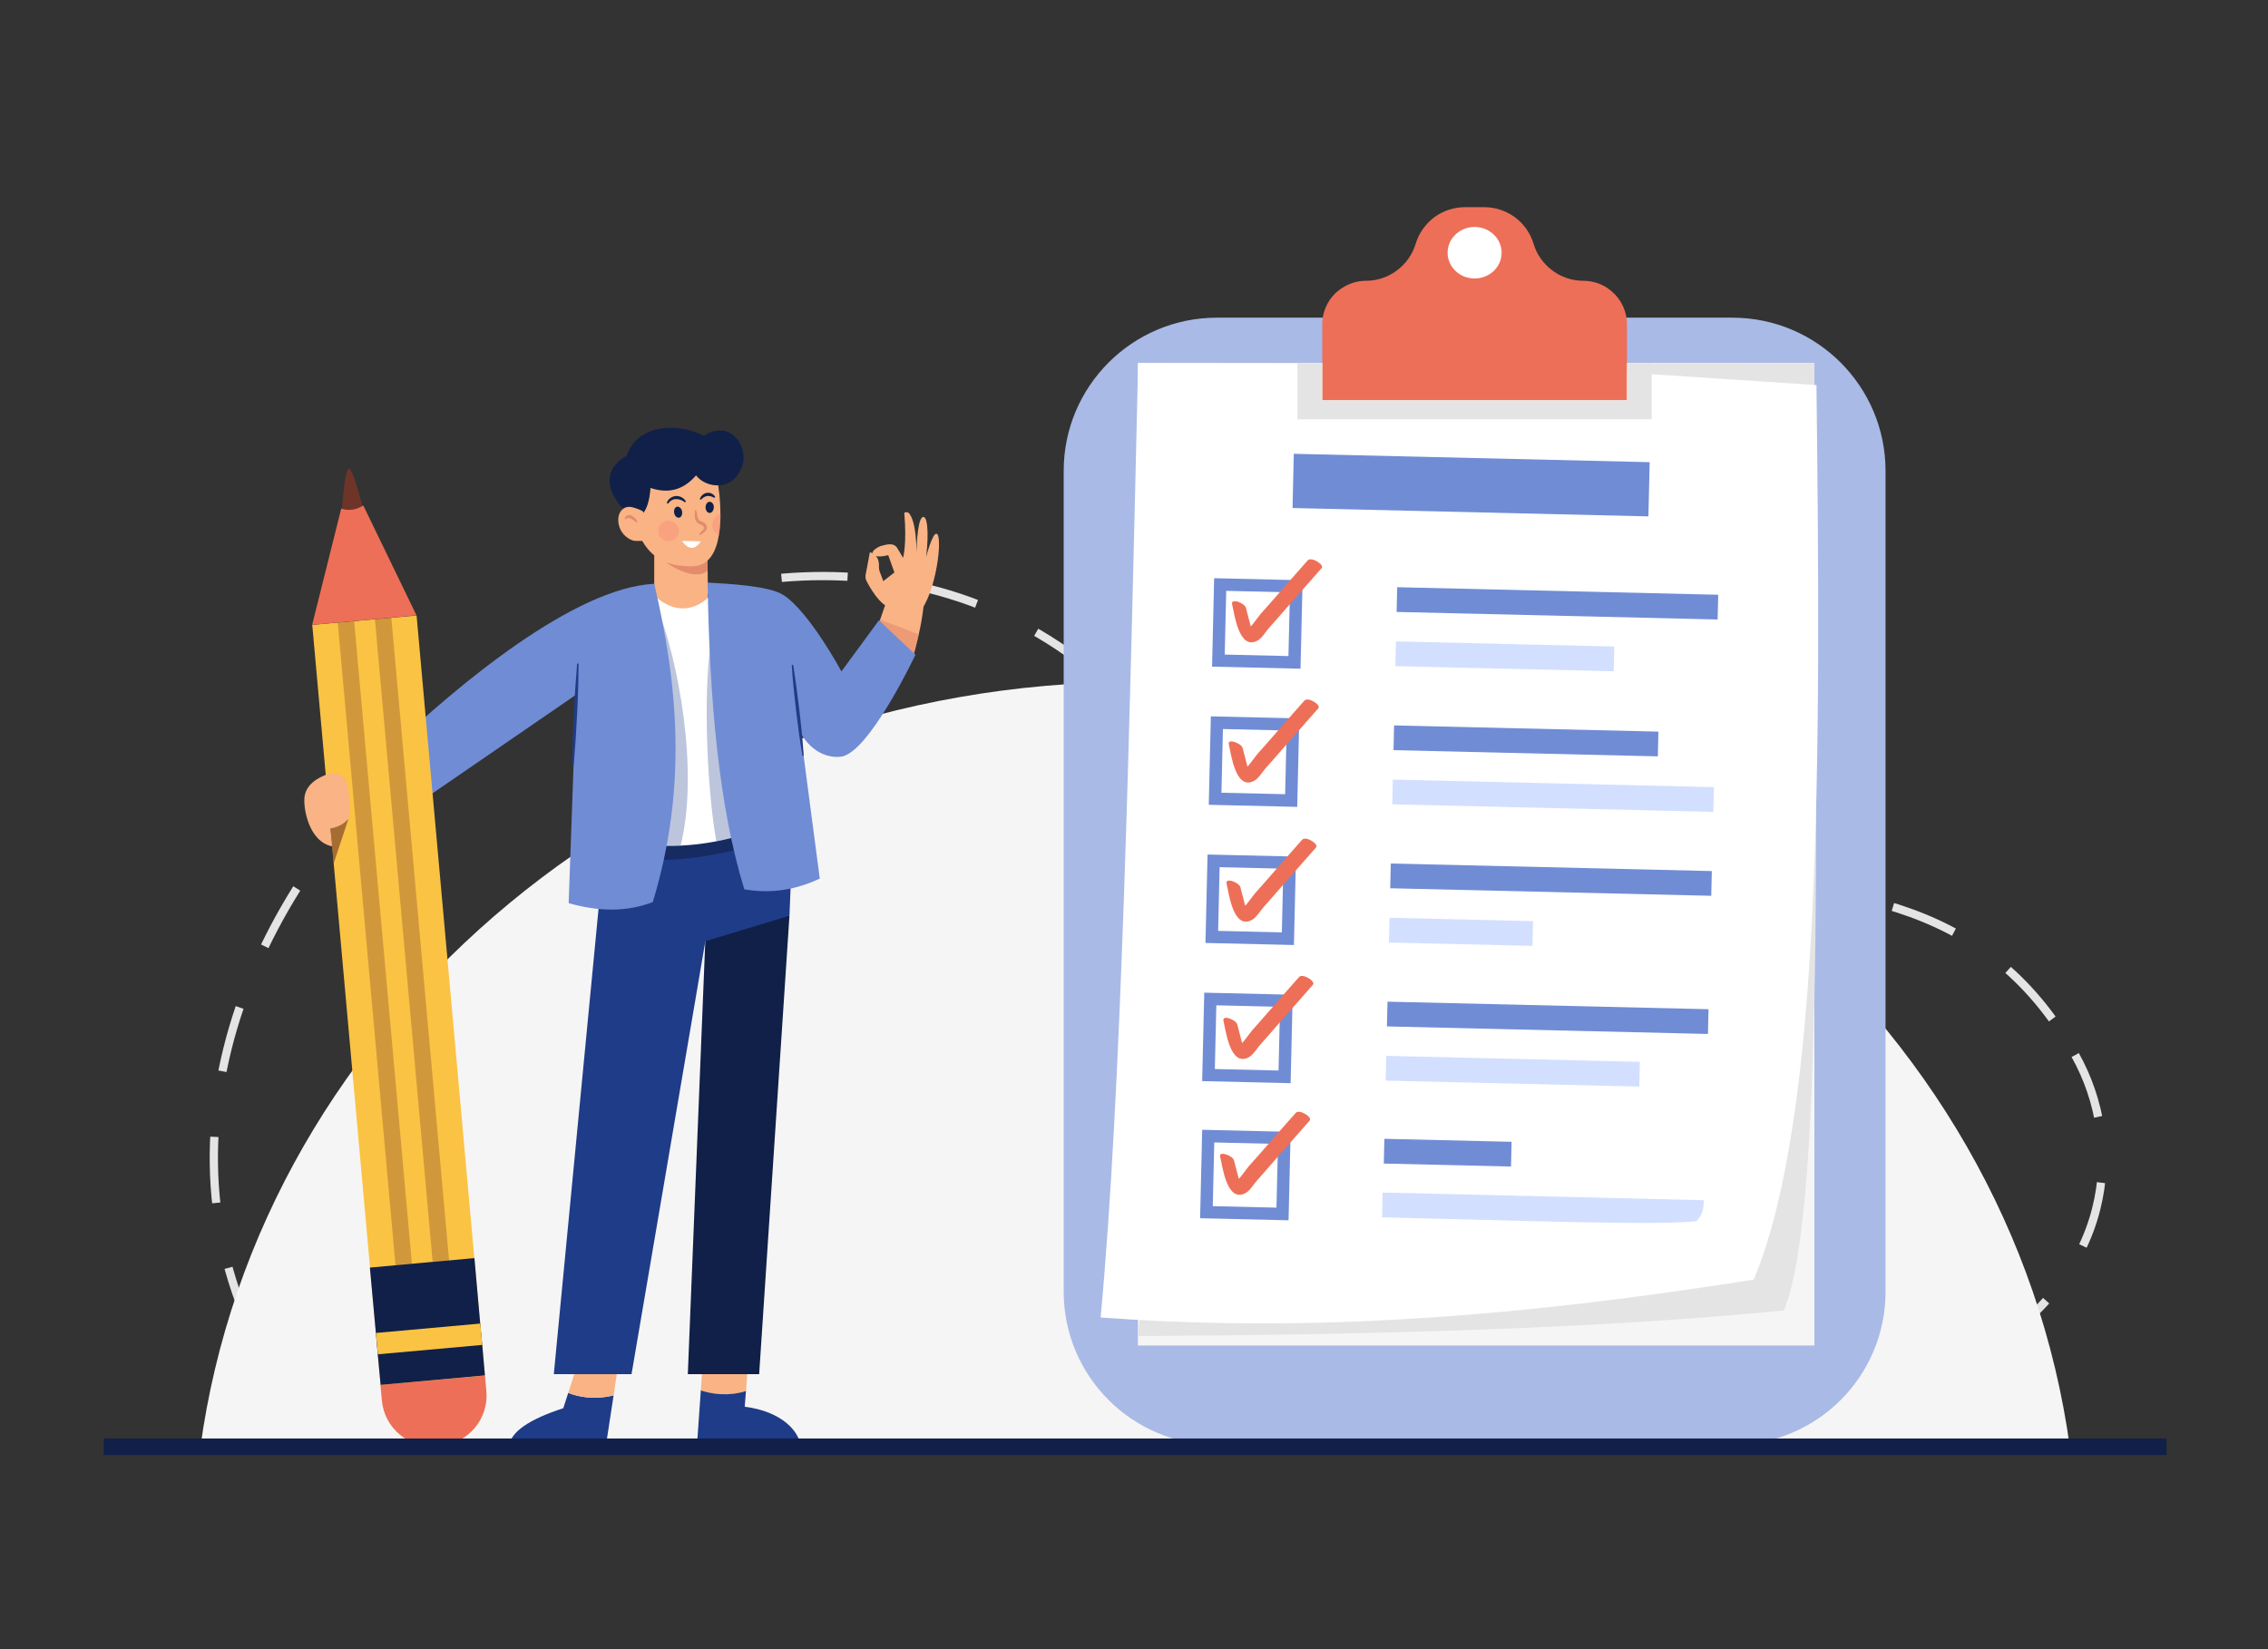 <?xml version="1.0" encoding="utf-8"?>
<!-- Generator: Adobe Illustrator 26.4.1, SVG Export Plug-In . SVG Version: 6.00 Build 0)  -->
<svg version="1.1" id="Capa_1" xmlns="http://www.w3.org/2000/svg" xmlns:xlink="http://www.w3.org/1999/xlink" x="0px" y="0px"
	 viewBox="0 0 1100 800" style="enable-background:new 0 0 1100 800;" xml:space="preserve">
<rect x="0" y="0" width="1100" height="800" fill="#333333" stroke="none"/>
<style type="text/css">
	.st0{fill:none;stroke:#E4E4E4;stroke-width:4;stroke-miterlimit:10;stroke-dasharray:32.088,32.088;}
	.st1{fill:#F6F5F5;}
	.st2{fill:#A9BAE6;}
	.st3{fill:#E4E4E4;}
	.st4{fill:#FFFFFF;}
	.st5{fill:#708CD5;}
	.st6{fill:#D3DFFF;}
	.st7{fill:#FFFFFF;stroke:#708CD5;stroke-width:6;stroke-miterlimit:10;}
	.st8{fill:#EE6F57;}
	.st9{fill:#F9B384;}
	.st10{fill:#1F3C88;}
	.st11{fill:#E28B6D;}
	.st12{fill:#102048;}
	.st13{opacity:0.6;fill:#102048;}
	.st14{opacity:0.3;fill:#1F3C88;}
	.st15{opacity:0.6;fill:#E28B6D;}
	.st16{fill:#6F3428;}
	.st17{fill:#FBC343;}
	.st18{opacity:0.3;fill:none;stroke:#6F3428;stroke-width:8;stroke-miterlimit:10;}
	.st19{opacity:0.4;fill:#FC8879;}
	.st20{opacity:0.6;fill:#6F3428;}
	.st21{fill:none;stroke:#102048;stroke-width:8;stroke-miterlimit:10;}
</style>
<g>
	<g>
		<g>
			<g>
				<path class="st0" d="M1006.5,511.8c48.5,86.7-21.7,256.9-466.5,138.6c-223-59.3-389.6,74.3-423.9-19
					c-80-217.2,246.6-468.4,428.2-293C710.3,498.8,918.3,354,1006.5,511.8z"/>
			</g>
			<path class="st1" d="M1004,702.7H97.1C125.5,493,317.6,330.8,550.5,330.8C783.4,330.8,975.6,493,1004,702.7z"/>
		</g>
		<g>
			<path class="st2" d="M840.2,700.9h-250c-41,0-74.3-33.3-74.3-74.3V228.4c0-41,33.3-74.3,74.3-74.3h250c41,0,74.3,33.3,74.3,74.3
				v398.2C914.5,667.6,881.3,700.9,840.2,700.9z"/>
			<g>
				<g>
					<rect x="551.9" y="176.1" class="st1" width="328.1" height="476.6"/>
					<path class="st3" d="M880,176.1c0.1,185.9,6.1,410-14.8,459.6c-92,9-199.6,11.8-313.3,12.4l43.2-470.6L880,176.1z"/>
					<path class="st4" d="M850.6,620.7c-143.3,22.9-239.1,24.1-316.8,18.4c10.1-107.2,14.1-285.2,18.2-463l172.7,0.4l156.3,10.3
						C883.2,371.3,883.5,541.7,850.6,620.7z"/>
				</g>
				<g>
					
						<rect x="627" y="222.1" transform="matrix(1 2.352837e-02 -2.352837e-02 1 5.732 -16.718)" class="st5" width="172.6" height="26.3"/>
					<g>
						<g>
							<g>
								
									<rect x="677.3" y="286.6" transform="matrix(1 2.352839e-02 -2.352839e-02 1 7.094 -17.688)" class="st5" width="155.7" height="12"/>
								
									<rect x="676.7" y="312.3" transform="matrix(1 2.352875e-02 -2.352875e-02 1 7.691 -17.08)" class="st6" width="105.9" height="12"/>
							</g>
							<g>
								
									<rect x="591.2" y="283.9" transform="matrix(1 2.352853e-02 -2.352853e-02 1 7.282 -14.259)" class="st7" width="36.9" height="36.9"/>
								<g>
									<path class="st8" d="M597.6,293.2c1.1,4.4,3.2,22.6,12.4,17.5c2.1-1.2,3.9-4.3,5.5-6.1c2.8-3.2,5.7-6.4,8.5-9.7
										c5.7-6.4,11.3-12.9,17-19.3c1.5-1.6-5-5.8-6.8-3.7c-5,5.7-10.1,11.4-15.1,17.2c-2.5,2.9-5,5.7-7.6,8.6
										c-1.7,2-5.8,8.4-8.4,9c1.4,0.5,2.8,0.9,4.2,1.4c1,0.8-0.9-5-0.9-5.1c-0.7-2.7-1.4-5.4-2.1-8.1
										C603.8,292.5,596.7,289.9,597.6,293.2L597.6,293.2z"/>
								</g>
							</g>
						</g>
						<g>
							<g>
								
									<rect x="675.8" y="353.3" transform="matrix(1 2.352835e-02 -2.352835e-02 1 8.659 -17.309)" class="st5" width="128.2" height="12"/>
								
									<rect x="675.2" y="379.9" transform="matrix(1 2.352838e-02 -2.352838e-02 1 9.287 -17.61)" class="st6" width="155.7" height="12"/>
							</g>
							<g>
								
									<rect x="589.6" y="350.9" transform="matrix(1 2.352853e-02 -2.352853e-02 1 8.858 -14.203)" class="st7" width="36.9" height="36.9"/>
								<g>
									<path class="st8" d="M596,361.2c1.1,4.4,3.2,22.6,12.4,17.5c2.1-1.2,3.9-4.3,5.5-6.1c2.8-3.2,5.7-6.4,8.5-9.7
										c5.7-6.4,11.3-12.9,17-19.3c1.5-1.6-5-5.8-6.8-3.7c-5,5.7-10.1,11.4-15.1,17.2c-2.5,2.9-5,5.7-7.6,8.6
										c-1.7,2-5.8,8.4-8.4,9c1.4,0.5,2.8,0.9,4.2,1.4c1,0.8-0.9-5-0.9-5.1c-0.7-2.7-1.4-5.4-2.1-8.1
										C602.2,360.6,595.1,357.9,596,361.2L596,361.2z"/>
								</g>
							</g>
						</g>
						<g>
							<g>
								
									<rect x="674.2" y="420.6" transform="matrix(1 2.352863e-02 -2.352863e-02 1 10.247 -17.577)" class="st5" width="155.7" height="12"/>
								
									<rect x="673.6" y="445.9" transform="matrix(1 2.352825e-02 -2.352825e-02 1 10.828 -16.543)" class="st6" width="69.6" height="12"/>
							</g>
							<g>
								
									<rect x="588" y="417.9" transform="matrix(1 2.352853e-02 -2.352853e-02 1 10.434 -14.148)" class="st7" width="36.9" height="36.9"/>
								<g>
									<path class="st8" d="M594.9,428.7c1.1,4.4,3.2,22.6,12.4,17.5c2.1-1.2,3.9-4.3,5.5-6.1c2.8-3.2,5.7-6.4,8.5-9.7
										c5.7-6.4,11.3-12.9,17-19.3c1.5-1.6-5-5.8-6.8-3.7c-5,5.7-10.1,11.4-15.1,17.2c-2.5,2.9-5,5.7-7.6,8.6
										c-1.7,2-5.8,8.4-8.4,9c1.4,0.5,2.8,0.9,4.2,1.4c1,0.8-0.9-5-0.9-5.1c-0.7-2.7-1.4-5.4-2.1-8.1
										C601.1,428.1,594.1,425.4,594.9,428.7L594.9,428.7z"/>
								</g>
							</g>
						</g>
						<g>
							<g>
								
									<rect x="672.6" y="487.6" transform="matrix(1 2.352838e-02 -2.352838e-02 1 11.823 -17.521)" class="st5" width="155.7" height="12"/>
								
									<rect x="672" y="513.5" transform="matrix(1 2.352849e-02 -2.352849e-02 1 12.426 -17.115)" class="st6" width="123" height="12"/>
							</g>
							<g>
								
									<rect x="586.4" y="484.9" transform="matrix(1 2.352853e-02 -2.352853e-02 1 12.011 -14.092)" class="st7" width="36.9" height="36.9"/>
								<g>
									<path class="st8" d="M593.4,495.3c1.1,4.4,3.2,22.6,12.4,17.5c2.1-1.2,3.9-4.3,5.5-6.1c2.8-3.2,5.7-6.4,8.5-9.7
										c5.7-6.4,11.3-12.9,17-19.3c1.5-1.6-5-5.8-6.8-3.7c-5,5.7-10.1,11.4-15.1,17.2c-2.5,2.9-5,5.7-7.6,8.6
										c-1.7,2-5.8,8.4-8.4,9c1.4,0.5,2.8,0.9,4.2,1.4c1,0.8-0.9-5-0.9-5.1c-0.7-2.7-1.4-5.4-2.1-8.1
										C599.5,494.6,592.5,492,593.4,495.3L593.4,495.3z"/>
								</g>
							</g>
						</g>
						<g>
							<g>
								
									<rect x="671.1" y="553" transform="matrix(1 2.352802e-02 -2.352802e-02 1 13.348 -16.36)" class="st5" width="61.7" height="12"/>
								<path class="st6" d="M826.3,582.2l-155.7-3.7l-0.3,12c60.2,1.4,136.9,4.2,152.6,1.8C825.3,589.7,826.5,586.4,826.3,582.2z"
									/>
							</g>
							<g>
								
									<rect x="585.4" y="551.4" transform="matrix(1 2.352850e-02 -2.352850e-02 1 13.575 -14.049)" class="st7" width="36.9" height="36.9"/>
								<g>
									<path class="st8" d="M591.8,561.2c1.1,4.4,3.2,22.6,12.4,17.5c2.1-1.2,3.9-4.3,5.5-6.1c2.8-3.2,5.7-6.4,8.5-9.7
										c5.7-6.4,11.3-12.9,17-19.3c1.5-1.6-5-5.8-6.8-3.7c-5,5.7-10.1,11.4-15.1,17.2c-2.5,2.9-5,5.7-7.6,8.6
										c-1.7,2-5.8,8.4-8.4,9c1.4,0.5,2.8,0.9,4.2,1.4c1,0.8-0.9-5-0.9-5.1c-0.7-2.7-1.4-5.4-2.1-8.1
										C598,560.6,590.9,558,591.8,561.2L591.8,561.2z"/>
								</g>
							</g>
						</g>
					</g>
				</g>
			</g>
			<g>
				<path class="st8" d="M789.1,157.4v36.8H641.3v-36.8c0-5.9,2.4-11.2,6.2-15c0.5-0.5,1-0.9,1.5-1.3c3.7-3,8.4-4.9,13.5-4.9
					c3.9,0,7.6-0.9,10.9-2.5c1.4-0.7,2.8-1.5,4.1-2.5c4.2-3.1,7.5-7.6,9.1-12.9c1.6-5.4,5-9.9,9.3-13.1c4.2-3,9.3-4.7,14.7-4.7h9.2
					c5.4,0,10.5,1.7,14.7,4.7c4.3,3.1,7.7,7.7,9.3,13.1c1.6,5.3,4.8,9.7,9.1,12.9c1.3,0.9,2.6,1.8,4.1,2.5c3.3,1.6,7,2.5,10.9,2.5
					c5.1,0,9.9,1.8,13.5,4.9C786.1,144.9,789.1,150.8,789.1,157.4z"/>
				<polygon class="st3" points="801.1,176.1 801.1,203.4 629.3,203.4 629.3,176.1 641.3,176.1 641.3,194.2 789.1,194.2 
					789.1,176.1 				"/>
				<ellipse class="st4" cx="715.2" cy="122.6" rx="13.1" ry="12.5"/>
			</g>
		</g>
		<g>
			<g>
				<path class="st9" d="M432,294.8c-5.2-1-10.1-9.8-11.8-13.1c-0.4-0.8-0.5-1.8-0.4-2.7l2.1-11.1c0,0,4.8,0.8,4.4,7.2
					c0,0.7,0.1,1.3,0.3,2l1.8,4.8l5.4-4.2l-3-8.4c0,0-4,1.1-6.1,0.4c-4.2-1.4,1.3-4.7,3.1-5c1.8-0.4,5.6-1.8,7.4,1.2
					c1.8,3,2.8,4.7,2.8,4.7s1.9-6.7,0.6-21.6c-0.1-0.7,1.6-0.7,2.1-0.2c1.4,1.4,3.7,5.8,3.8,19.2c0,0,0.2-15.5,2.9-17.1
					c2.2-1.3,3.3,6.3,1.8,19.2c0,0,2.9-11.2,4.9-11.2c3.5,0,0,29.8-8.7,38.7L432,294.8z"/>
				<path class="st9" d="M448.4,290.2c-0.2,1.5-0.3,2.9-0.5,4.3v0c-0.6,5-1.4,9.4-2.3,13.2c0,0.2-0.1,0.4-0.1,0.5
					c-2.6,10.8-3.1,16.2-12.2,14.7l-9.3-10.6l-0.1-0.1l-0.7-0.8l1.9-5.6l0.2-0.7l1.4-4.1l0.2-0.5l2.4-7l1-2.8L448.4,290.2z"/>
			</g>
			<g>
				<path class="st10" d="M275.6,675.7l-2.4,7.4c-16.2,5.3-25.7,11.4-26.3,18.6h46.9l3.8-24.8C288.1,679.2,280.5,677.6,275.6,675.7z
					"/>
				<path class="st9" d="M281.5,657.3l-5.9,18.4c4.9,1.9,12.5,3.5,22,1.2l2.4-16L281.5,657.3z"/>
				<path class="st9" d="M361.8,674.9l1.4-18.7l-22.1,1.2l-1.2,17.3C349.2,677.5,356.9,676.4,361.8,674.9z"/>
				<path class="st10" d="M388.3,701.6c-0.6-7.1-8.9-16.9-27.1-19.2l0.6-7.6c-4.8,1.5-12.5,2.7-21.9-0.3l-1.9,27.1H388.3z"/>
			</g>
			<polygon class="st9" points="343.9,299.6 317.3,299.8 317.3,259.6 343.1,259.6 343.1,262 343.2,274.8 343.4,295.2 			"/>
			<path class="st11" d="M343.2,276.7c-4.8,5-17.3-0.6-22.5-6.2l22.4-6.6L343.2,276.7z"/>
			<path class="st9" d="M349.4,250.3c0,3-0.2,6.1-0.7,9.1c-1.3,8.1-4.7,15.1-12.7,15.3c-18.7,0.5-24.1-10.2-27.6-18.9
				c-3.5-8.8,2.2-29.9,2.2-29.9l24.2-2.4l13.3,10.9C348.2,234.4,349.5,241.8,349.4,250.3z"/>
			<path class="st12" d="M309.2,250.7c0,0,5.3-0.2,6.3-14c9.6,3.2,16.5,0.3,22.1-6.1c4.7,6.2,17.9,8.2,22.4-4.6
				c3.2-9.2-5.7-23-18.6-14.6c-12.7-6.4-32-6-37.5,9.8c0,0-19.3,8.9,1.1,28.5C305.3,250,309.2,250.7,309.2,250.7z"/>
			<polygon class="st12" points="382.9,444.2 368.2,666.6 333.6,666.6 342.3,450.8 347.5,448.4 			"/>
			<polygon class="st10" points="292.9,413.8 268.6,666.6 306.3,666.6 342.1,456.6 382.9,444.2 384.7,399.4 293.9,397.3 			"/>
			<path class="st13" d="M298.3,414.4c20.6,7.4,68.8-1.1,78.8-11.3l-7.1-14.2l-79.4,10.5L298.3,414.4z"/>
			<path class="st4" d="M375.3,399.6c-0.7,0.3-1.3,0.6-2,0.8c-7.7,3.1-16.5,5.9-25.8,7.7c-5.6,1.1-11.4,1.8-17.3,2.1
				c-8.9,0.4-18.1-0.1-27.1-2.2l11.5-107.5l1.4-13.1c0,0,15.1,18.6,31.7-1.9L375.3,399.6z"/>
			<path class="st14" d="M330.1,410.2c-8.9,0.4-18.1-0.1-27.1-2.2l11.5-107.5l4.1-6C328.8,319.3,339.2,374.1,330.1,410.2z"/>
			<path class="st5" d="M317.3,283.2c11.5,48.7,16.2,98.8-0.7,154.4c-12.5,4.8-26.2,4.7-40.8,0.5l3.6-101.1l-85,58.4l-5.2-31.9
				C222,332.3,278.5,285.1,317.3,283.2z"/>
			<path class="st14" d="M373.2,400.4c-7.7,3.1-16.5,5.9-25.8,7.7c-5.1-29.4-6.3-77.6-2.1-99.4L373.2,400.4z"/>
			<path class="st15" d="M445.6,307.7c0,0.2-0.1,0.4-0.1,0.5c-2.6,10.8-3.1,16.2-12.2,14.7l-9.3-10.6l-0.1-0.1l1.2-6.3l0.2-0.7
				l1.4-4.1l0.2-0.5L445.6,307.7z"/>
			<path class="st5" d="M444,317.6c0,0-22.8,48.4-36.4,49.5c-13.1,1.1-19.3-11.6-19.3-11.6l9.3,70.7c-10.9,5.1-22.8,7.6-36.6,5.2
				c-12.3-39.9-16.9-91.4-17.8-148.8c9.9,0.6,29.6,1.5,36.7,6c12.6,8.1,28.2,37.1,28.2,37.1l18.2-24.8L444,317.6z"/>
			<g>
				<path class="st16" d="M165.7,249.4c0,0,1.4-23.1,3.7-22c2.4,1.1,7.1,21.2,7.1,21.2l-5,8.1L165.7,249.4z"/>
				<path class="st8" d="M235.2,667.2l0.7,7.6c1.2,13.4-8.7,25.3-22.2,26.5l-2,0.2c-13.4,1.2-25.3-8.7-26.5-22.2l-0.7-7.6
					L235.2,667.2z"/>
				
					<rect x="167.9" y="300.1" transform="matrix(0.996 -8.948319e-02 8.948319e-02 0.996 -42.636 19.245)" class="st17" width="50.8" height="370.2"/>
				
					<rect x="181.6" y="292.7" transform="matrix(0.996 -8.948348e-02 8.948348e-02 0.996 -39.949 18.881)" class="st18" width="18.1" height="324.5"/>
				<polygon class="st12" points="235.2,667.2 184.6,671.8 183.2,656.9 182.3,646.6 179.4,614.9 230.1,610.3 232.9,642 233.9,652.4 
									"/>
				
					<rect x="182.7" y="644.3" transform="matrix(0.996 -8.951984e-02 8.951984e-02 0.996 -57.306 21.235)" class="st17" width="50.8" height="10.4"/>
				<path class="st8" d="M151.4,303.1l14.1-56.4c0,0,4.9,2.2,10.7-1.5l25.8,53.3L151.4,303.1z"/>
			</g>
			<path class="st9" d="M312,248.4c-0.2-0.8-4-2-4.8-2.2c-1.3-0.4-2.7-0.5-3.9,0c-4.6,2.1-4,8.6-1.6,12c1.3,1.9,3.3,3.4,5.6,4.1
				c0.8,0.2,8.7,0.3,8.3-0.9C315.6,261.4,312,248.4,312,248.4z"/>
			<path class="st9" d="M168.1,379.9c-1.2-3.7-5.1-5.8-8.8-4.5c-5.8,2-10.8,5.4-11.6,11.1c-0.7,5.2,1.9,21.9,13.6,24.1l-1-8.6
				c0,0,7.1-1.7,8.6-4.8C170,395,170.1,385.9,168.1,379.9z"/>
			<path class="st10" d="M384.7,322.5c0.6,3.7,1.1,7.3,1.6,11c0.5,3.7,0.9,7.3,1.4,11l1.2,11c0.3,3.7,0.7,7.4,0.9,11.1l-0.6,0.1
				c-0.6-3.7-1.2-7.3-1.7-11l-1.4-11c-0.4-3.7-0.8-7.4-1.2-11c-0.4-3.7-0.7-7.4-0.9-11.1L384.7,322.5z"/>
			<path class="st10" d="M280.6,321.9c0,4.1-0.1,8.2-0.2,12.3c-0.1,4.1-0.3,8.2-0.5,12.3l-0.7,12.3c-0.3,4.1-0.6,8.2-1,12.3l-0.6,0
				c0-4.1,0.1-8.2,0.2-12.3l0.5-12.3c0.2-4.1,0.4-8.2,0.7-12.3c0.3-4.1,0.6-8.2,0.9-12.3L280.6,321.9z"/>
			<path class="st12" d="M330.8,248c0.3,1.5-0.3,2.8-1.3,3.1c-1.1,0.2-2.2-0.7-2.5-2.2c-0.3-1.5,0.3-2.8,1.3-3.1
				C329.3,245.6,330.5,246.5,330.8,248z"/>
			<path class="st12" d="M346.2,246.2c-0.1,1.5-1,2.7-2.1,2.6c-1.1,0-1.9-1.3-1.9-2.8c0.1-1.5,1-2.7,2.1-2.6
				C345.4,243.5,346.3,244.7,346.2,246.2z"/>
			<path class="st11" d="M337.6,247.4c0.5,1.3,0.4,2.7,0.8,3.7c0.2,0.5,0.4,1,0.7,1.3c0.3,0.3,0.8,0.5,1.5,0.7
				c0.7,0.3,1.4,0.7,1.8,1.4c0.5,0.7,0.6,1.8,0.2,2.5c-0.4,0.7-1,1.2-1.5,1.5c-0.5,0.4-1,0.7-1.6,1.1l-0.4-0.5
				c0.4-0.5,0.9-1,1.3-1.4c0.4-0.5,0.8-0.9,1-1.3c0.3-0.7-0.4-1.5-1.4-1.9c-0.5-0.2-1.3-0.4-1.9-1.1c-0.6-0.6-0.9-1.3-1-2
				c-0.3-1.4,0-2.7-0.1-3.9L337.6,247.4z"/>
			<path class="st12" d="M323.4,244.1c0.2-0.9,0.8-1.8,1.6-2.4c0.8-0.6,1.8-1,2.8-1.1c2-0.1,4,1,4.9,2.7l-0.5,0.4
				c-1.3-1.1-2.8-1.6-4.3-1.6c-1.5,0-2.9,0.8-3.9,2.2L323.4,244.1z"/>
			<path class="st12" d="M339.4,242.2c0.2-0.7,0.6-1.4,1.2-2c0.6-0.6,1.4-1,2.2-1.1c1.7-0.3,3.4,0.6,4.1,2l-0.5,0.4
				c-1.1-0.7-2.3-1-3.4-0.9c-0.6,0.1-1.1,0.3-1.6,0.6c-0.5,0.3-1,0.8-1.5,1.2L339.4,242.2z"/>
			<path class="st4" d="M330.8,262.4c2.7,4.2,6.3,4.7,9.1,0.2L330.8,262.4z"/>
			<path class="st19" d="M349.5,249.2c0,3-0.3,7.1-0.8,10.1c-1.9-0.6-3.2-2.4-3.2-4.4C345.5,252.5,347.3,249.6,349.5,249.2z"/>
			<circle class="st19" cx="324.2" cy="257.6" r="5"/>
			<path class="st11" d="M308.7,253.4c-1-0.7-1.9-1.4-2.8-1.8c-0.4-0.2-0.9-0.4-1.2-0.3c-0.4,0-0.8,0.2-1.3,0.6l-0.5-0.3
				c0.2-0.6,0.7-1.3,1.5-1.6c0.8-0.3,1.6-0.1,2.2,0.3c1.2,0.7,2.1,1.7,2.6,2.9L308.7,253.4z"/>
			<path class="st20" d="M169,397.2l-7.2,21.8l-1.5-17.1C164.8,401,167.2,399.2,169,397.2z"/>
		</g>
		<line class="st21" x1="50.3" y1="701.8" x2="1050.8" y2="701.8"/>
	</g>
</g>
</svg>
